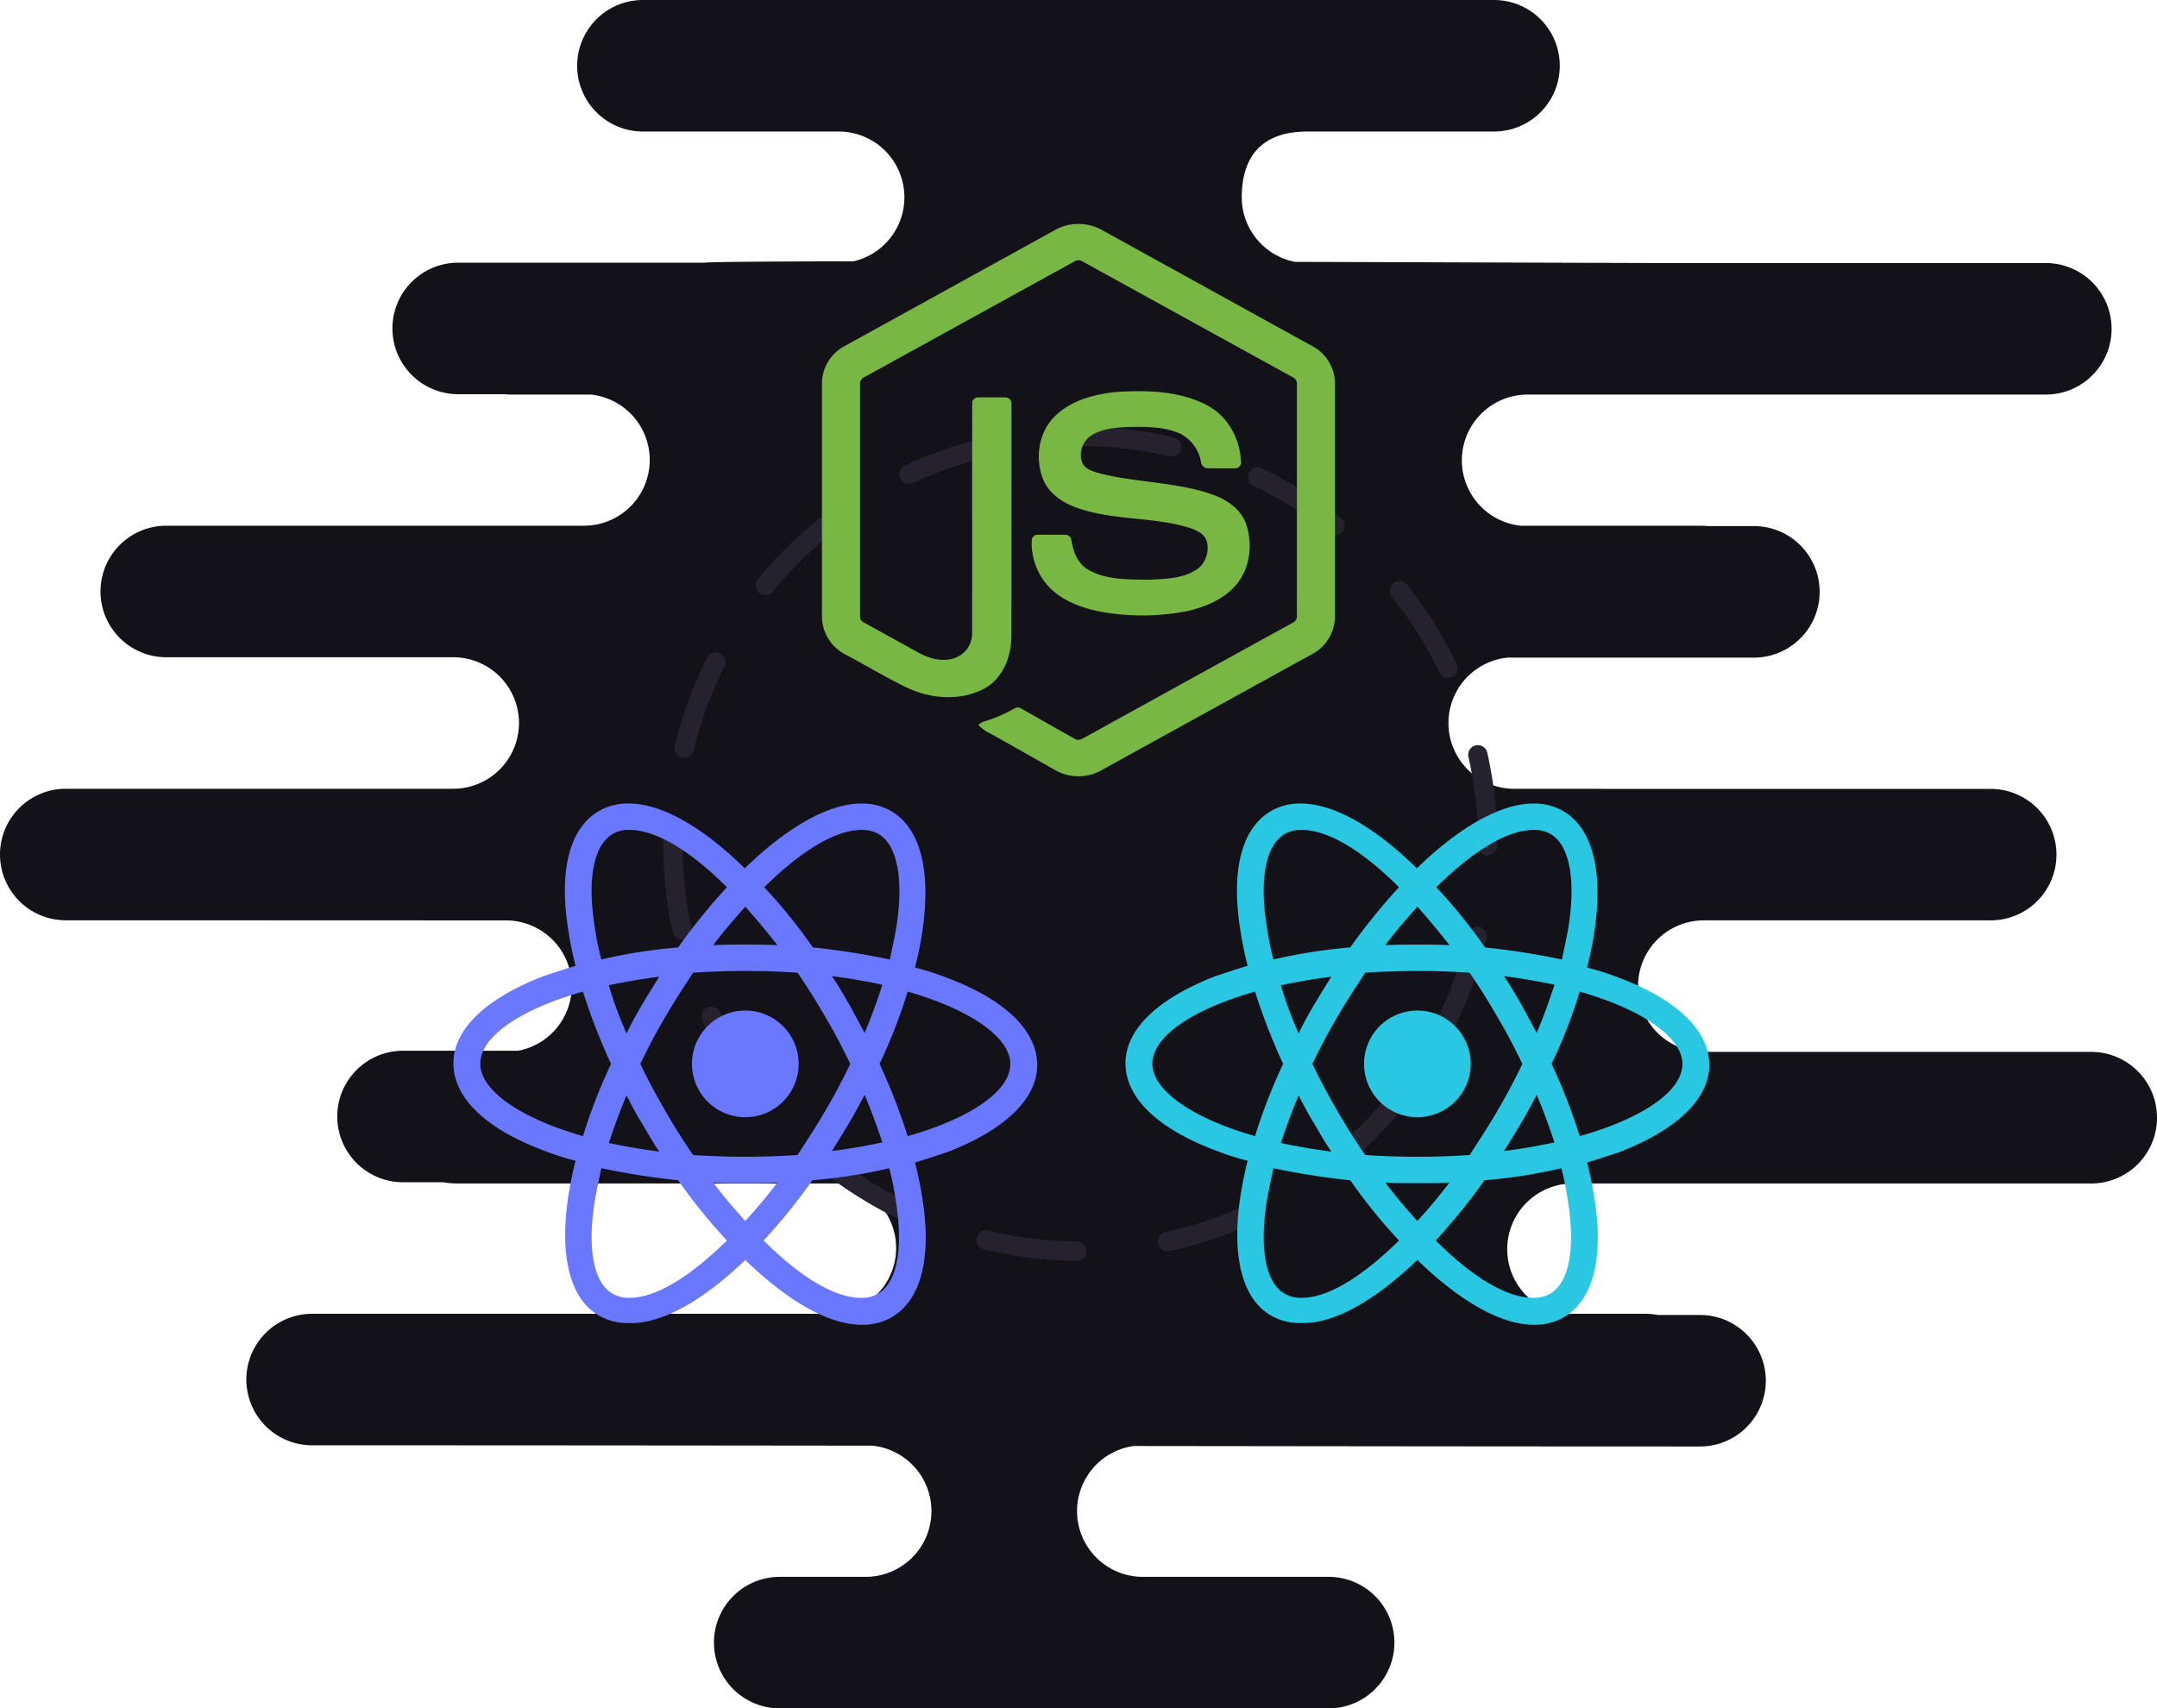 <svg xmlns="http://www.w3.org/2000/svg" width="447.194" height="354.249" viewBox="0 0 447.194 354.249">
  <g id="Group_2177" data-name="Group 2177" transform="translate(-460 -1138)">
    <g id="Group_1721" data-name="Group 1721" transform="translate(-275 -827)">
      <g id="Group_1661" data-name="Group 1661" transform="translate(667.001 1816)">
        <path id="Union_40" data-name="Union 40" d="M137.455,354.249a13.637,13.637,0,0,1,0-27.274h38.657c11.1,0,13.636-7.058,13.636-13.636a13.635,13.635,0,0,0-11.06-13.394c-38.623-.107-72.183-.243-75.317-.243H23.051a13.636,13.636,0,0,1,0-27.273H130.487a13.635,13.635,0,0,0,1.434-27.194H94.592a13.039,13.039,0,0,1-1.435-.078H83.576a13.636,13.636,0,1,1,0-27.273h51.067a13.635,13.635,0,0,0-1.421-27.2h-17.8c-.144,0-.274-.026-.418-.026H34.476a13.63,13.63,0,1,1,0-27.26H93.958a13.636,13.636,0,0,0,0-27.273H13.639a13.643,13.643,0,0,1,0-27.286H121.074a13.634,13.634,0,0,0,2.569-27.025H106.017a13.825,13.825,0,0,1-2.569-.247H95A13.636,13.636,0,1,1,95,54.3c35.461,0,74.818.049,117.178.1a13.633,13.633,0,0,0-1.918-27.131H171.623a13.636,13.636,0,0,1,0-27.271H285.539a13.635,13.635,0,0,1,0,27.271H267.723a13.636,13.636,0,0,0-1.4,27.2c37.084.042,75.973.076,116.162.076a13.636,13.636,0,1,1,0,27.273H275.046a13.634,13.634,0,0,0-2.568,27.025h80.153a13.825,13.825,0,0,1,2.569.248h8.435a13.636,13.636,0,0,1,0,27.273H339.744a13.633,13.633,0,0,0,2.555,27.025h59.482l-69.583.026H433.559a13.636,13.636,0,1,1,0,27.273h-80.32a13.636,13.636,0,1,0,0,27.273H412.72a13.637,13.637,0,1,1,0,27.274h-86.6a13.635,13.635,0,0,0-1.434,27.194H341.18a13.014,13.014,0,0,1,1.434.078H352.2a13.636,13.636,0,1,1,0,27.273h-51.08c-1.659.17-13.613.253-30.9.282a13.636,13.636,0,0,0,3.112,26.913H313.9a13.637,13.637,0,0,1,0,27.274Z" transform="translate(515.194 503.249) rotate(180)" fill="#141219"/>
      </g>
    </g>
    <path id="Path_3977" data-name="Path 3977" d="M84.548,0A84.467,84.467,0,1,1,5.119,55.51,84.561,84.561,0,0,1,84.548,0Z" transform="translate(599.5 1228.495)" fill="none" stroke="#25222e" stroke-linecap="round" stroke-width="4" stroke-dasharray="19"/>
    <g id="Group_2174" data-name="Group 2174" transform="translate(-28 -61.423)">
      <g id="nodejs-icon_copy_3" data-name="nodejs-icon copy 3" transform="translate(658.411 1245.859)">
        <path id="Shape" d="M48.38,1.222a10.029,10.029,0,0,1,9.595,0q21.912,12.1,43.825,24.191a8.785,8.785,0,0,1,4.557,7.593V81.537a8.892,8.892,0,0,1-4.9,7.758q-21.84,12.033-43.669,24.076a9.742,9.742,0,0,1-9.7-.263q-6.548-3.709-13.1-7.4a7.711,7.711,0,0,1-2.528-1.779c.557-.733,1.552-.825,2.361-1.145a30.919,30.919,0,0,0,5.169-2.357,1.23,1.23,0,0,1,1.346.079c3.733,2.091,7.432,4.244,11.177,6.315.8.451,1.608-.148,2.291-.52Q76.236,94.46,97.682,82.65a1.38,1.38,0,0,0,.779-1.365q.015-24.014.005-48.03a1.5,1.5,0,0,0-.915-1.5Q75.787,19.781,54.033,7.788a1.541,1.541,0,0,0-1.709,0Q30.564,19.771,8.811,31.765a1.48,1.48,0,0,0-.92,1.49q0,24.014,0,48.033a1.353,1.353,0,0,0,.789,1.347q5.807,3.218,11.621,6.413c2.182,1.148,4.862,1.83,7.266.95a5.392,5.392,0,0,0,3.569-5.061c.02-15.916-.01-31.834.015-47.747a1.215,1.215,0,0,1,1.336-1.224c1.86-.012,3.723-.024,5.583,0a1.267,1.267,0,0,1,1.215,1.455c-.008,16.017.02,32.033-.013,48.05.005,4.269-1.789,8.913-5.83,11C28.465,99,22.313,98.465,17.4,96.049c-4.257-2.076-8.319-4.527-12.5-6.751A8.871,8.871,0,0,1,0,81.538V33.007a8.806,8.806,0,0,1,4.713-7.689Q26.549,13.274,48.38,1.222Z" transform="translate(0 0)" fill="#78b743" stroke="rgba(196,196,196,0)" stroke-width="1"/>
        <path id="Shape-2" data-name="Shape" d="M17.594.158c6.349-.4,13.146-.237,18.859,2.82,4.423,2.342,6.876,7.258,6.954,12.061A1.335,1.335,0,0,1,41.958,16c-1.842,0-3.685.024-5.527-.012a1.407,1.407,0,0,1-1.334-1.35,8.226,8.226,0,0,0-4.025-5.682c-3.4-1.662-7.337-1.579-11.041-1.544-2.7.14-5.613.369-7.9,1.923A4.828,4.828,0,0,0,10.462,14.8c.592,1.374,2.215,1.818,3.544,2.226,7.651,1.956,15.759,1.761,23.265,4.335,3.107,1.049,6.147,3.089,7.211,6.268,1.391,4.261.781,9.355-2.321,12.776-2.516,2.815-6.18,4.347-9.835,5.179a48.329,48.329,0,0,1-14.844.616c-4.643-.517-9.474-1.709-13.058-4.8A13.24,13.24,0,0,1,.01,30.839a1.231,1.231,0,0,1,1.356-1.067c1.855-.015,3.71-.02,5.565,0a1.287,1.287,0,0,1,1.328,1.256c.342,2.189,1.184,4.487,3.138,5.785,3.77,2.377,8.5,2.214,12.818,2.281,3.576-.155,7.591-.2,10.51-2.512a5.588,5.588,0,0,0,1.58-5.419c-.451-1.6-2.165-2.347-3.637-2.835C25.115,26,16.916,26.844,9.436,24.2,6.4,23.155,3.463,21.172,2.3,18.123.668,13.808,1.414,8.471,4.841,5.165,8.183,1.877,13.007.611,17.594.158Z" transform="translate(43.486 34.681)" fill="#78b743" stroke="rgba(196,196,196,0)" stroke-width="1"/>
      </g>
      <g id="React" transform="translate(721.338 1366.046)">
        <path id="Union_17" data-name="Union 17" d="M60.517,94.649c-8.678,8.321-17.24,13.315-24.137,13.079a11.928,11.928,0,0,1-6.182-1.544c-6.066-3.448-8.321-12.486-6.3-25.21q.558-3.478,1.427-6.9a55.05,55.05,0,0,1-6.657-2.141C6.657,67.419,0,61,0,53.864,0,46.851,6.657,40.43,18.668,35.793c2.141-.712,4.282-1.43,6.657-2.141-.6-2.381-1.072-4.637-1.427-6.9-2.141-12.724.119-21.641,6.3-25.21A11.943,11.943,0,0,1,36.38,0C43.271,0,51.834,4.992,60.4,13.436,69.074,4.992,77.756,0,84.534,0a11.96,11.96,0,0,1,6.18,1.544C96.9,5.113,99.155,14.151,97.135,27.11c-.355,2.262-.831,4.522-1.427,6.9a55.1,55.1,0,0,1,6.658,2.139c12.01,4.516,18.667,10.94,18.667,18.073,0,7.013-6.657,13.434-18.667,18.071-2.141.712-4.282,1.429-6.658,2.141.6,2.381,1.072,4.637,1.427,6.9,2.141,12.722-.119,21.639-6.3,25.21a11.959,11.959,0,0,1-6.182,1.544C77.756,108.084,69.2,103.09,60.517,94.649Zm13.91-16.527A124.253,124.253,0,0,1,64.322,90.608C71.455,97.741,78.709,102.5,84.534,102.5a6.43,6.43,0,0,0,3.448-.833h.006c4.041-2.26,5.349-9.514,3.684-19.621a60.639,60.639,0,0,0-1.308-6.422A109.25,109.25,0,0,1,74.427,78.122ZM29.362,82.046h0C27.7,92.153,29,99.407,33.051,101.667a6.716,6.716,0,0,0,3.448.833c5.827,0,13.079-4.877,20.212-11.891A109.879,109.879,0,0,1,46.606,78.122a153.152,153.152,0,0,1-15.935-2.5C30.192,77.886,29.717,80.025,29.362,82.046Zm31.15,4.518q3.509-3.829,6.657-7.966c-2.141.119-4.4.119-6.657.119s-4.516,0-6.658-.119Q57,82.733,60.512,86.564ZM49.693,35.081c-2.02,3.093-4.041,6.18-5.825,9.272-1.905,3.21-3.569,6.422-5.113,9.631q2.348,4.922,5.113,9.629,2.722,4.755,5.827,9.274a162.945,162.945,0,0,0,21.645,0c2.02-3.093,4.041-6.182,5.825-9.274q2.767-4.7,5.113-9.629c-1.545-3.21-3.208-6.421-5.113-9.631-1.784-3.093-3.686-6.18-5.825-9.272q-5.407-.359-10.824-.36T49.693,35.081ZM32.218,70.392Q37.41,71.5,42.68,72.176c-1.308-1.9-2.381-3.8-3.569-5.825v-.006c-1.189-1.9-2.256-3.925-3.21-5.825C34.479,63.85,33.291,67.182,32.218,70.392ZM85.249,60.41c-1.067,2.02-2.135,4.041-3.208,5.825-1.193,2.02-2.381,3.922-3.569,5.827,3.684-.478,7.133-1.075,10.462-1.786-1.069-3.212-2.257-6.54-3.686-9.869Zm3.1-6.425a124.885,124.885,0,0,1,5.825,14.982c2.141-.591,4.276-1.306,6.182-2.02,9.629-3.687,15.1-8.325,15.1-12.962,0-5.354-7.964-11.178-21.281-14.983A107.573,107.573,0,0,1,88.348,53.985ZM20.678,41.025c-9.629,3.685-15.1,8.323-15.1,12.96,0,5.353,7.964,11.177,21.283,14.981a113.708,113.708,0,0,1,5.823-14.977A125.149,125.149,0,0,1,26.86,39C24.719,39.6,22.583,40.313,20.678,41.025ZM35.9,47.678c.948-2.02,2.016-3.925,3.208-5.946s2.381-3.92,3.57-5.825c-3.685.476-7.134,1.073-10.461,1.784A79.361,79.361,0,0,0,35.9,47.678Zm46.143-6.06,3.208,5.946v0c1.424-3.333,2.617-6.661,3.686-9.99-3.329-.712-6.778-1.309-10.462-1.784C79.782,37.692,80.854,39.6,82.042,41.618Zm-17.6-24.258A109.876,109.876,0,0,1,74.542,29.847a152.974,152.974,0,0,1,15.937,2.5c.476-2.26.952-4.4,1.307-6.421C93.451,15.7,92.028,8.563,88.1,6.3a6.742,6.742,0,0,0-3.449-.831h0C78.824,5.47,71.57,10.341,64.437,17.359ZM29.356,25.922a61,61,0,0,0,1.309,6.421,109.231,109.231,0,0,1,15.935-2.5A123.6,123.6,0,0,1,56.707,17.359C49.574,10.226,42.32,5.47,36.5,5.47a6.459,6.459,0,0,0-3.449.831h0C29,8.681,27.693,15.817,29.356,25.922Zm37.817,3.449c-2.139-2.732-4.4-5.47-6.658-7.966C58.261,23.9,56,26.518,53.86,29.371c2.139-.121,4.4-.121,6.656-.121S65.034,29.251,67.173,29.371ZM49.459,53.985A11.059,11.059,0,1,1,60.517,65.043,11.058,11.058,0,0,1,49.459,53.985Z" transform="translate(0 0)" fill="#2ac7e3"/>
      </g>
      <g id="React-2" data-name="React" transform="translate(582 1366.046)">
        <path id="Union_17-2" data-name="Union 17" d="M60.517,94.649c-8.678,8.321-17.24,13.315-24.137,13.079a11.928,11.928,0,0,1-6.182-1.544c-6.066-3.448-8.321-12.486-6.3-25.21q.558-3.478,1.427-6.9a55.05,55.05,0,0,1-6.657-2.141C6.657,67.419,0,61,0,53.864,0,46.851,6.657,40.43,18.668,35.793c2.141-.712,4.282-1.43,6.657-2.141-.6-2.381-1.072-4.637-1.427-6.9-2.141-12.724.119-21.641,6.3-25.21A11.943,11.943,0,0,1,36.38,0C43.271,0,51.834,4.992,60.4,13.436,69.074,4.992,77.756,0,84.534,0a11.96,11.96,0,0,1,6.18,1.544C96.9,5.113,99.155,14.151,97.135,27.11c-.355,2.262-.831,4.522-1.427,6.9a55.1,55.1,0,0,1,6.658,2.139c12.01,4.516,18.667,10.94,18.667,18.073,0,7.013-6.657,13.434-18.667,18.071-2.141.712-4.282,1.429-6.658,2.141.6,2.381,1.072,4.637,1.427,6.9,2.141,12.722-.119,21.639-6.3,25.21a11.959,11.959,0,0,1-6.182,1.544C77.756,108.084,69.2,103.09,60.517,94.649Zm13.91-16.527A124.253,124.253,0,0,1,64.322,90.608C71.455,97.741,78.709,102.5,84.534,102.5a6.43,6.43,0,0,0,3.448-.833h.006c4.041-2.26,5.349-9.514,3.684-19.621a60.639,60.639,0,0,0-1.308-6.422A109.25,109.25,0,0,1,74.427,78.122ZM29.362,82.046h0C27.7,92.153,29,99.407,33.051,101.667a6.716,6.716,0,0,0,3.448.833c5.827,0,13.079-4.877,20.212-11.891A109.879,109.879,0,0,1,46.606,78.122a153.152,153.152,0,0,1-15.935-2.5C30.192,77.886,29.717,80.025,29.362,82.046Zm31.15,4.518q3.509-3.829,6.657-7.966c-2.141.119-4.4.119-6.657.119s-4.516,0-6.658-.119Q57,82.733,60.512,86.564ZM49.693,35.081c-2.02,3.093-4.041,6.18-5.825,9.272-1.905,3.21-3.569,6.422-5.113,9.631q2.348,4.922,5.113,9.629,2.722,4.755,5.827,9.274a162.945,162.945,0,0,0,21.645,0c2.02-3.093,4.041-6.182,5.825-9.274q2.767-4.7,5.113-9.629c-1.545-3.21-3.208-6.421-5.113-9.631-1.784-3.093-3.686-6.18-5.825-9.272q-5.407-.359-10.824-.36T49.693,35.081ZM32.218,70.392Q37.41,71.5,42.68,72.176c-1.308-1.9-2.381-3.8-3.569-5.825v-.006c-1.189-1.9-2.256-3.925-3.21-5.825C34.479,63.85,33.291,67.182,32.218,70.392ZM85.249,60.41c-1.067,2.02-2.135,4.041-3.208,5.825-1.193,2.02-2.381,3.922-3.569,5.827,3.684-.478,7.133-1.075,10.462-1.786-1.069-3.212-2.257-6.54-3.686-9.869Zm3.1-6.425a124.885,124.885,0,0,1,5.825,14.982c2.141-.591,4.276-1.306,6.182-2.02,9.629-3.687,15.1-8.325,15.1-12.962,0-5.354-7.964-11.178-21.281-14.983A107.573,107.573,0,0,1,88.348,53.985ZM20.678,41.025c-9.629,3.685-15.1,8.323-15.1,12.96,0,5.353,7.964,11.177,21.283,14.981a113.708,113.708,0,0,1,5.823-14.977A125.149,125.149,0,0,1,26.86,39C24.719,39.6,22.583,40.313,20.678,41.025ZM35.9,47.678c.948-2.02,2.016-3.925,3.208-5.946s2.381-3.92,3.57-5.825c-3.685.476-7.134,1.073-10.461,1.784A79.361,79.361,0,0,0,35.9,47.678Zm46.143-6.06,3.208,5.946v0c1.424-3.333,2.617-6.661,3.686-9.99-3.329-.712-6.778-1.309-10.462-1.784C79.782,37.692,80.854,39.6,82.042,41.618Zm-17.6-24.258A109.876,109.876,0,0,1,74.542,29.847a152.974,152.974,0,0,1,15.937,2.5c.476-2.26.952-4.4,1.307-6.421C93.451,15.7,92.028,8.563,88.1,6.3a6.742,6.742,0,0,0-3.449-.831h0C78.824,5.47,71.57,10.341,64.437,17.359ZM29.356,25.922a61,61,0,0,0,1.309,6.421,109.231,109.231,0,0,1,15.935-2.5A123.6,123.6,0,0,1,56.707,17.359C49.574,10.226,42.32,5.47,36.5,5.47a6.459,6.459,0,0,0-3.449.831h0C29,8.681,27.693,15.817,29.356,25.922Zm37.817,3.449c-2.139-2.732-4.4-5.47-6.658-7.966C58.261,23.9,56,26.518,53.86,29.371c2.139-.121,4.4-.121,6.656-.121S65.034,29.251,67.173,29.371ZM49.459,53.985A11.059,11.059,0,1,1,60.517,65.043,11.058,11.058,0,0,1,49.459,53.985Z" transform="translate(0 0)" fill="#6978ff"/>
      </g>
    </g>
  </g>
</svg>
